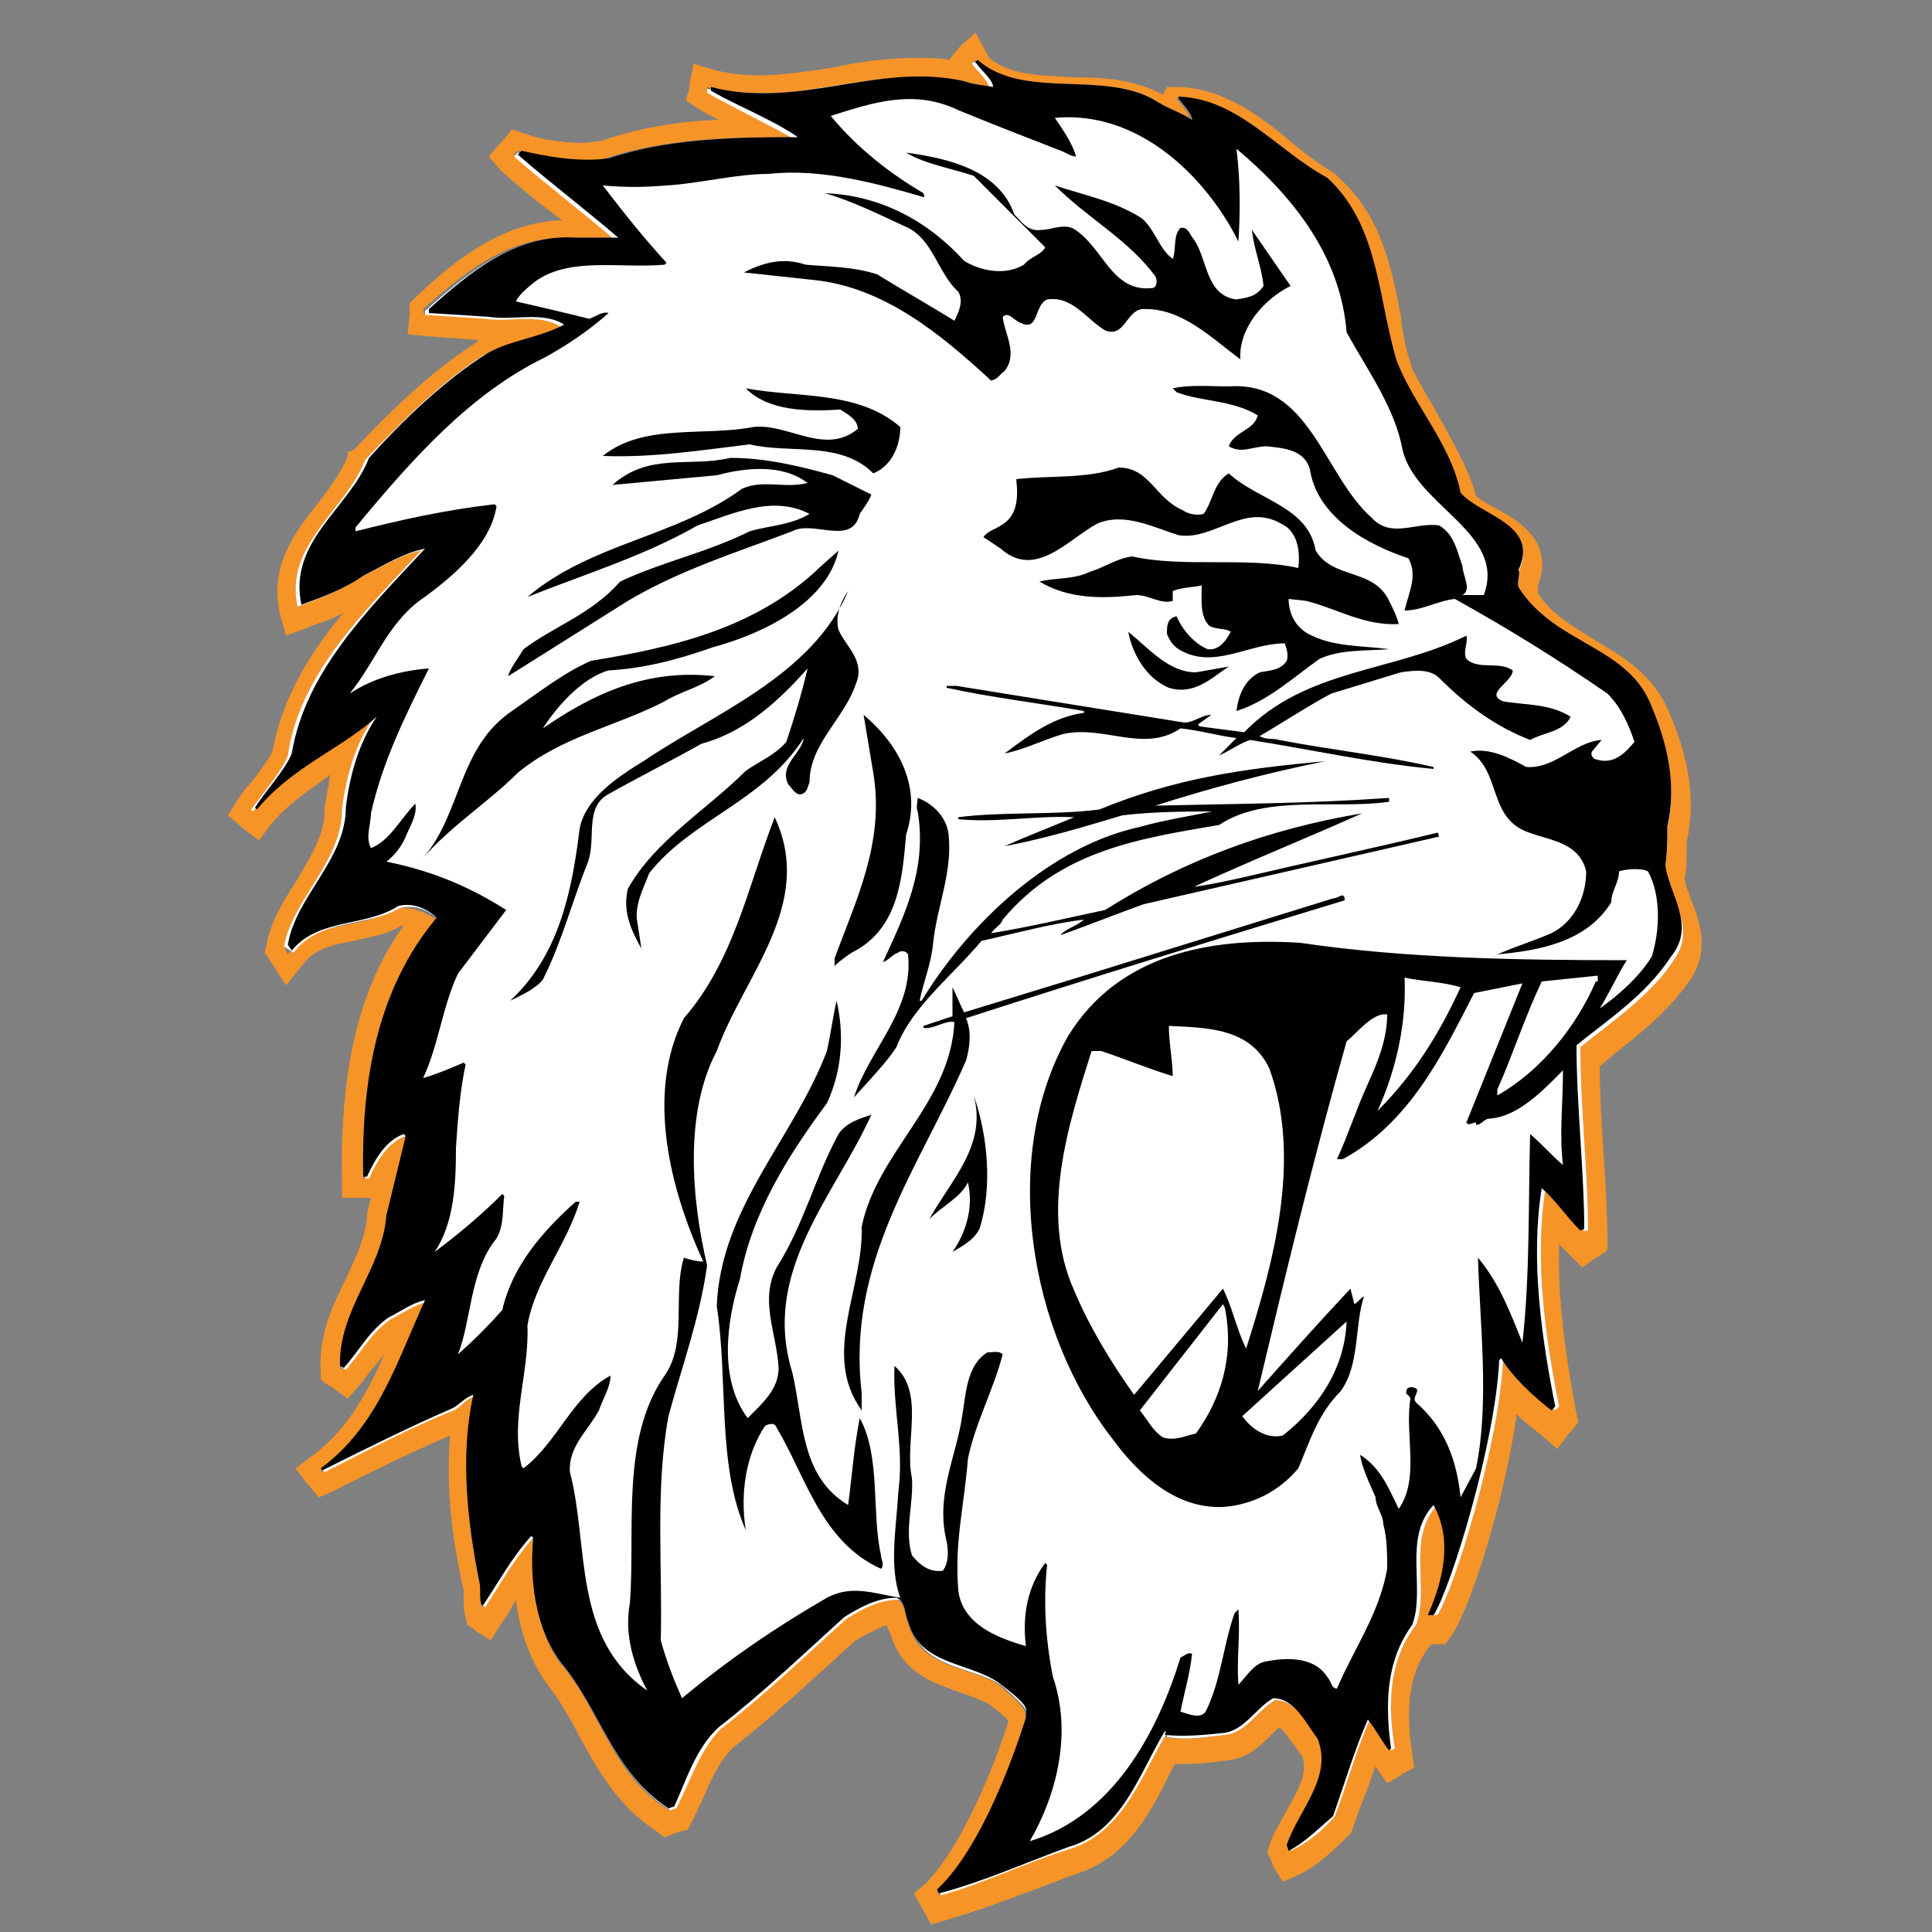 <?xml version="1.0" encoding="utf-8"?>
<!-- Generator: Adobe Illustrator 18.1.1, SVG Export Plug-In . SVG Version: 6.00 Build 0)  -->
<!DOCTYPE svg PUBLIC "-//W3C//DTD SVG 1.1//EN" "http://www.w3.org/Graphics/SVG/1.1/DTD/svg11.dtd">
<svg version="1.1" xmlns="http://www.w3.org/2000/svg" xmlns:xlink="http://www.w3.org/1999/xlink" x="0px" y="0px"
	 viewBox="0 0 100 100" enable-background="new 0 0 100 100" xml:space="preserve">
<rect x="0" y="0" width="100" height="100" fill="#808080" stroke="none"/>
<g id="AREA_3">
	<g>
		<path fill="#F79428" d="M50.5,3.1c2.5,2.1,6.5,0.5,9.2,2.1c0.6,0.4,1.3,0.6,1.9,1c0-0.3-0.5-0.8-0.7-1.1L61,5
			c3.1,0.2,5.1,2.8,7.7,4.3c2.7,2.5,2.6,6.2,3.6,9.5c0.9,2.3,2.8,4.3,3.3,6.8c1.1,1.2,4.1,1.6,3,4c0.1,0.2-0.1,0.6,0,0.9
			c1.8,3,5.6,3,6.9,6.2c0.8,1.8,1.3,4,0.8,6.2c0,0.6,0,1.3-0.1,2c0.2,1.5,1.6,3.1,0.5,4.7c-1.2,1.9-3.3,3.3-4.9,4.6
			c0,3.1,0.4,6.6,0.4,9.5L82,63.7c-0.7-0.7-1.3-1.6-2-2.2c-0.6,3.7,0,7.8,0.7,11.3L80.5,73c-0.8-0.7-2-1.7-2.6-2.7l-0.1,0.1
			c-0.2,4.3-2.5,11.8-3.4,13.2l-0.3,0c0.8-1.7,1.3-3.8,0.3-5.7c-1.6,1.7-0.4,4.3-1.1,6.2c-1.4,1.8-1.5,4.1-1.1,6.4L72,90.6
			c-0.4-0.5-0.7-1.1-1.1-1.6c-0.7,1.6-1.2,3.4-1.8,5c-0.6,0.7-1.4,1.4-2.3,1.8l-0.1-0.3c0.6-1.8,2.5-3.5,1.6-5.5
			C67.7,89.3,67.1,88,66,88c0,0,0,0,0,0c-0.9,0.5-1.5,1.7-2.6,1.8c-0.7,0.1-1.4,0.2-2.1,0.2c-0.3,0-0.7,0-1-0.1c0-0.1,0-0.2,0-0.2
			c-1.3,2.1-2.2,5.1-5,6c-2.3,0.7-4.5,1.8-6.7,2.4l-0.1-0.2c2.7-2.6,4.6-8.9,4.6-8.9c-0.1-0.5,0.2-0.4-1.4-1.8
			c-1.6-1-4.1-0.8-4.7-3.2c-0.2-0.4-0.1-1-0.6-1.2c-1,0-1.9,0.5-2.7,1c-2.1,1.9-4.3,4-6.5,5.7c-1.1,1.1-1.6,2.8-2.3,4.1l-0.3,0.1
			c-3-1.9-3.5-5.2-5.6-7.6c-1.3-1.8-1.5-4.1-1.4-6.4l-0.1-0.1c-1,1.1-1.7,2.4-2.5,3.6l-0.1-0.1c-0.1-0.3,0.1-0.8-0.1-1.2
			c-0.6-3-1-6.5-0.3-9.6c-0.4,0-0.7,0.5-1.1,0.7c-2.3,0.9-4.5,2.1-6.7,3.2l-0.1-0.1c3-2.3,4-5.7,5.4-8.7c-0.6,0.1-1.3,0.6-1.9,0.9
			c-1,0.7-1.5,1.7-2.3,2.6l-0.2-0.1c-0.1-2.9,2.1-5,2.4-7.8l1-4.1l-0.1-0.1c-0.9,0.3-1.5,1.3-1.9,2.2l-0.2,0
			c-0.1-4.9,0.6-9.7,3.8-13.4C22,47.2,21.4,47,20.9,47c-0.2,0-0.3,0-0.5,0.1c-1.7,1-4.1,0.5-5.5,2.3L14.7,49c0.4-2.4,3-4.4,3-7.1
			c0.2-1.7,0.7-3.4,1.6-4.7c-1.9,1.7-4.4,2.6-6.2,4.8L13,41.9c0.5-0.7,1.6-2,1.9-2.8c0.6-4.2,3.9-7.4,6.9-10.6
			c-1.1,0.2-2.1,0.9-3.2,1.4c-1,0.7-2.1,1.1-3.2,1.5c-0.7-3.2,2.5-5,3.5-7.6c1.9-2,3.9-4,6.1-5.4c1.3-0.7,2.8-0.8,4-1.5
			c-0.5-0.3-1.1-0.4-1.8-0.4c-0.4,0-0.9,0-1.3,0c-0.3,0-0.6,0-0.9-0.1l-3.1-0.2l0-0.2c2-1.8,4.3-3.7,7.3-3.7c0.1,0,0.2,0,0.4,0h2.2
			c-1.5-1.3-3.6-2.9-5.2-4.3l0.2-0.2c1,0.2,2.2,0.5,3.4,0.5c0.4,0,0.7,0,1.1-0.1c2.7-0.9,5.7-1.1,8.8-1.1c0.3,0,0.7,0,1,0
			c-1.4-0.8-3.1-1.6-4.5-2.4l0-0.2c0.9,0.2,1.7,0.3,2.5,0.3C42,4.9,44.6,4,47.4,4C48.2,4,49,4,49.8,4.2c0.5,0.1,1,0.2,1.5,0.3
			c0-0.4-0.6-0.9-0.9-1.3L50.5,3.1 M50.5,1.7l-0.7,0.6l-0.1,0.1L49.2,3l0,0.1C48.6,3,48,3,47.4,3c-1.5,0-2.9,0.2-4.3,0.5
			c-1.3,0.2-2.6,0.4-3.9,0.4c-0.8,0-1.6-0.1-2.3-0.3l-1-0.3l-0.2,1l0,0.2l-0.2,0.7l0.6,0.4c0.3,0.2,0.7,0.4,1.1,0.6
			c-2.4,0.1-4.4,0.5-6.1,1.1c-0.3,0-0.6,0.1-0.9,0.1c-1.1,0-2.3-0.2-3.1-0.5l-0.6-0.2l-0.4,0.5l-0.2,0.2l-0.6,0.7L26,8.9
			c0.9,0.8,2,1.7,3.1,2.5c-3.2,0.1-5.7,2.2-7.6,4l-0.3,0.3l0,0.4l0,0.2l-0.1,1l1,0.1l2.7,0.2c0,0-0.1,0-0.1,0.1
			c-2.4,1.5-4.6,3.7-6.4,5.6L18,23.4L18,23.6c-0.3,0.8-0.9,1.6-1.5,2.4c-1.2,1.5-2.6,3.3-2,5.8l0.3,1.1l1.1-0.4l0.2-0.1
			c0.6-0.2,1.2-0.4,1.7-0.7c-1.8,2.1-3.2,4.5-3.7,7.2c-0.2,0.4-0.7,1.1-1.1,1.6c-0.3,0.3-0.5,0.6-0.7,0.9l-0.5,0.8l0.7,0.6l0.1,0.1
			l0.8,0.6l0.6-0.8c0.9-1.1,2-1.8,3.1-2.6c-0.1,0.6-0.2,1.1-0.3,1.7l0,0.1l0,0.1c0,1.2-0.7,2.3-1.4,3.5c-0.7,1.1-1.4,2.2-1.6,3.4
			l-0.1,0.4l0.2,0.3l0.2,0.3l0.7,1.1l0.9-1.1c0.6-0.8,1.5-1,2.6-1.2c0.8-0.2,1.7-0.3,2.5-0.8c0,0,0,0,0.1,0
			c-2.3,3.2-3.3,7.4-3.2,13.1l0,1l1,0l0.2,0l0.3,0l-0.2,0.8l0,0.1l0,0.1c-0.1,1.1-0.6,2.1-1.1,3.2c-0.7,1.4-1.4,2.9-1.3,4.7l0,0.5
			l0.4,0.3l0.2,0.1l0.8,0.6l0.6-0.7c0.3-0.3,0.5-0.7,0.8-1c0.2-0.2,0.3-0.4,0.5-0.6c-0.9,2-1.9,3.9-3.8,5.3l-0.8,0.6l0.6,0.8
			l0.1,0.1l0.5,0.6l0.7-0.3c0.6-0.3,1.2-0.6,1.8-0.9c1.4-0.7,2.9-1.4,4.3-2c-0.2,2.3,0,5,0.7,8l0,0.1l0,0.1c0,0,0,0.2,0,0.3
			c0,0.2,0,0.6,0.1,0.9l0.1,0.4l0.3,0.2l0.1,0.1l0.8,0.5l0.5-0.8c0.3-0.4,0.6-0.9,0.8-1.3c0,0,0,0,0,0c0.2,1.6,0.7,3,1.5,4.2l0,0
			l0,0c0.7,0.9,1.3,1.9,1.8,2.9c1,1.8,2,3.6,4,4.9l0.4,0.3l0.5-0.2l0.3-0.1l0.4-0.1l0.2-0.4c0.2-0.3,0.3-0.7,0.5-1
			c0.4-1,0.9-2.1,1.6-2.8c1.5-1.2,3-2.5,4.4-3.8c0.7-0.6,1.3-1.2,2-1.8c0.5-0.3,1.1-0.6,1.6-0.8c0,0.1,0.1,0.3,0.2,0.5
			c0.6,2,2.2,2.5,3.6,3c0.6,0.2,1.1,0.4,1.5,0.6c0.6,0.5,0.9,0.7,1,0.9c-0.3,1-2.1,6.2-4.3,8.4l-0.6,0.5l0.4,0.7l0.1,0.2l0.4,0.7
			l0.7-0.2c1.4-0.4,2.8-0.9,4.1-1.4c0.9-0.3,1.8-0.7,2.7-1c2.5-0.8,3.7-2.9,4.7-4.9c0.1-0.3,0.3-0.5,0.4-0.8c0.2,0,0.4,0,0.6,0
			c0.8,0,1.5-0.1,2.2-0.2c1-0.1,1.7-0.8,2.2-1.3c0.1-0.1,0.3-0.3,0.4-0.4c0.3,0.2,0.6,0.7,0.9,1.1c0.1,0.1,0.2,0.3,0.3,0.4
			c0.3,0.8-0.1,1.6-0.8,2.8c-0.3,0.6-0.7,1.2-0.9,1.8l-0.1,0.4l0.2,0.4l0.1,0.3l0.5,0.8l0.9-0.4c1-0.5,1.9-1.4,2.5-2l0.1-0.1
			l0.1-0.2c0.2-0.6,0.4-1.2,0.7-1.9c0.2-0.5,0.3-0.9,0.5-1.4c0,0.1,0.1,0.1,0.1,0.2l0.5,0.7l0.7-0.4l0.1-0.1l0.6-0.3l-0.1-0.7
			c-0.4-2.6-0.1-4.3,0.9-5.6l0.1-0.1l0,0l0.2,0l0.5,0l0.3-0.4c1-1.4,2.8-7.1,3.4-11.5c0.4,0.4,0.8,0.7,1.3,1.1l0.8,0.7l0.6-0.8
			l0.2-0.2l0.3-0.4l-0.1-0.4c-0.5-2.7-1-5.8-0.9-8.8c0.2,0.2,0.4,0.4,0.6,0.6l0.6,0.6l0.7-0.5l0.2-0.1l0.4-0.3l0-0.5
			c0-1.4-0.1-2.9-0.2-4.5c-0.1-1.5-0.2-3.1-0.2-4.5c0.2-0.2,0.5-0.4,0.7-0.6c1.4-1.1,2.9-2.3,4-3.9c1-1.5,0.5-3,0-4.2
			c-0.1-0.4-0.3-0.7-0.3-1.1c0.1-0.4,0.1-0.8,0.1-1.2c0-0.2,0-0.4,0-0.6c0.6-2.7-0.2-5.1-0.9-6.7c-0.8-2-2.4-2.9-3.9-3.8
			c-1.1-0.7-2.2-1.3-2.9-2.4c0-0.1,0-0.3,0-0.4c0.9-2.3-1.1-3.4-2.2-4c-0.4-0.2-0.7-0.4-1-0.6c-0.4-1.5-1.2-2.8-1.9-4.1
			c-0.5-0.9-1-1.7-1.4-2.5c-0.3-0.9-0.5-1.8-0.6-2.8c-0.5-2.5-1-5.1-3.2-7.1l-0.1-0.1l-0.1-0.1c-0.8-0.5-1.5-1-2.2-1.6
			c-1.7-1.4-3.5-2.8-5.9-2.9l-0.6,0l-0.2,0.4c-1.5-0.8-3.1-0.9-4.7-0.9c-1.7-0.1-3.2-0.1-4.3-1L50.5,1.7L50.5,1.7z"/>
	</g>
</g>
<g id="AREA_2">
	<path fill="#FFFFFF" d="M59.8,5.2c0.6,0.4,1.3,0.6,1.9,1c0-0.3-0.5-0.8-0.7-1.1L61,5c3.1,0.2,5.1,2.8,7.7,4.3
		c2.7,2.5,2.6,6.2,3.6,9.5c0.9,2.3,2.8,4.3,3.3,6.8c1.1,1.2,4.1,1.6,3,4c0.1,0.2-0.1,0.6,0,0.9c1.8,3,5.6,3,6.9,6.2
		c0.8,1.8,1.3,4,0.8,6.2c0,0.6,0,1.3-0.1,2c0.2,1.5,1.6,3.1,0.5,4.7c-1.2,1.9-3.3,3.3-4.9,4.6c0,3.1,0.4,6.6,0.4,9.5L82,63.7
		c-0.7-0.7-1.3-1.6-2-2.2c-0.6,3.7,0,7.8,0.7,11.3L80.5,73c-0.8-0.7-2-1.7-2.6-2.7l-0.1,0.1c-0.2,4.3-2.5,11.8-3.4,13.2l-0.3,0
		c0.8-1.7,1.3-3.8,0.3-5.7c-1.6,1.7-0.4,4.3-1.1,6.2c-1.4,1.8-1.5,4.1-1.1,6.4L72,90.6c-0.4-0.5-0.7-1.1-1.1-1.6
		c-0.7,1.6-1.2,3.4-1.8,5c-0.6,0.7-1.4,1.4-2.3,1.8l-0.1-0.3c0.6-1.8,2.5-3.5,1.6-5.5C67.7,89.3,67.1,88,66,88
		c-0.9,0.5-1.5,1.7-2.6,1.8c-1,0.1-2,0.3-3,0.1c0-0.1,0-0.2,0-0.2c-1.3,2.1-2.2,5.1-5,6c-2.3,0.7-4.5,1.8-6.7,2.4l-0.1-0.2
		c2.7-2.6,4.6-8.9,4.6-8.9c-0.1-0.5,0.2-0.4-1.4-1.8c-1.6-1-4.1-0.8-4.7-3.2c-0.2-0.4-0.1-1-0.6-1.2c-1,0-1.9,0.5-2.7,1
		c-2.1,1.9-4.3,4-6.5,5.7c-1.1,1.1-1.6,2.8-2.3,4.1l-0.3,0.1c-3-1.9-3.5-5.2-5.6-7.6c-1.3-1.8-1.5-4.1-1.4-6.4l-0.1-0.1
		c-1,1.1-1.7,2.4-2.5,3.6l-0.1-0.1c-0.1-0.3,0.1-0.8-0.1-1.2c-0.6-3-1-6.5-0.3-9.6c-0.4,0-0.7,0.5-1.1,0.7c-2.3,0.9-4.5,2.1-6.7,3.2
		l-0.1-0.1c3-2.3,4-5.7,5.4-8.7c-0.6,0.1-1.3,0.6-1.9,0.9c-1,0.7-1.5,1.7-2.3,2.6l-0.2-0.1c-0.1-2.9,2.1-5,2.4-7.8l1-4.1l-0.1-0.1
		c-0.9,0.3-1.5,1.3-1.9,2.2l-0.2,0c-0.1-4.9,0.6-9.7,3.8-13.4c-0.5-0.5-1.2-0.8-2-0.6c-1.7,1-4.1,0.5-5.5,2.3L14.7,49
		c0.4-2.4,3-4.4,3-7.1c0.2-1.7,0.7-3.4,1.6-4.7c-1.9,1.7-4.4,2.6-6.2,4.8L13,41.9c0.5-0.7,1.6-2,1.9-2.8c0.6-4.2,3.9-7.4,6.9-10.6
		c-1.1,0.2-2.1,0.9-3.2,1.4c-1,0.7-2.1,1.1-3.2,1.5c-0.7-3.2,2.5-5,3.5-7.6c1.9-2,3.9-4,6.1-5.4c1.3-0.7,2.8-0.8,4-1.5
		c-1.1-0.7-2.7-0.2-3.9-0.4l-3.1-0.2l0-0.2c2.1-1.9,4.5-3.9,7.6-3.7h2.2c-1.5-1.3-3.6-2.9-5.2-4.3l0.2-0.2c1.3,0.3,2.9,0.6,4.5,0.4
		c3-1,6.4-1.2,9.8-1.1c-1.4-0.8-3.1-1.6-4.5-2.4l0-0.2c4.5,1.1,8.5-1.4,13.1-0.3c0.5,0.1,1,0.2,1.5,0.3c0-0.4-0.6-0.9-0.9-1.3
		l0.1-0.1C53,5.2,57.1,3.6,59.8,5.2L59.8,5.2z"/>
</g>
<g id="AREA_1">
	<g>
		<path d="M86.2,44.8c0.1-0.7,0.1-1.4,0.1-2c0.5-2.2,0-4.3-0.8-6.2c-1.2-3.2-5-3.2-6.9-6.2c-0.1-0.3,0.1-0.6,0-0.9
			c1.1-2.4-2-2.8-3-4c-0.5-2.5-2.4-4.5-3.3-6.8c-1-3.3-0.9-7-3.6-9.5C66.1,7.8,64.1,5.1,61,5L61,5.1c0.3,0.4,0.7,0.8,0.7,1.1
			c-0.6-0.4-1.3-0.6-1.9-1c-2.7-1.6-6.8,0-9.2-2.1l-0.1,0.1c0.2,0.4,0.9,0.9,0.9,1.3c-0.5-0.1-1-0.1-1.5-0.3
			c-4.5-1-8.6,1.5-13.1,0.3l0,0.2c1.4,0.8,3.2,1.5,4.5,2.4c-3.5,0-6.8,0.1-9.8,1.1c-1.6,0.2-3.2-0.1-4.5-0.4l-0.2,0.2
			c1.6,1.4,3.7,3,5.2,4.3h-2.2c-3.1-0.2-5.5,1.8-7.6,3.7l0,0.2l3.1,0.2c1.3,0.2,2.8-0.3,3.9,0.4c-1.3,0.7-2.8,0.8-4,1.5
			c-2.2,1.4-4.3,3.4-6.1,5.4c-1,2.6-4.2,4.3-3.5,7.6c1.1-0.4,2.2-0.8,3.2-1.5c1-0.5,2.1-1.2,3.2-1.4c-3,3.2-6.2,6.4-6.9,10.6
			c-0.3,0.8-1.4,2-1.9,2.8l0.1,0.1c1.8-2.2,4.3-3.1,6.2-4.8c-0.9,1.3-1.4,3-1.6,4.7c0,2.7-2.6,4.6-3,7.1l0.2,0.3
			c1.4-1.7,3.8-1.2,5.5-2.3c0.7-0.2,1.5,0.1,2,0.6c-3.1,3.7-3.9,8.5-3.8,13.4l0.2,0c0.4-0.9,1-1.9,1.9-2.2l0.1,0.1l-1,4.1
			c-0.2,2.8-2.5,4.9-2.4,7.8l0.2,0.1c0.8-0.9,1.3-1.9,2.3-2.6c0.6-0.3,1.3-0.8,1.9-0.9c-1.4,3-2.4,6.5-5.4,8.7l0.1,0.1
			c2.2-1.1,4.4-2.2,6.7-3.2c0.4-0.2,0.7-0.6,1.1-0.7c-0.7,3.1-0.3,6.6,0.3,9.6c0.1,0.4,0,0.8,0.1,1.2l0.1,0.1
			c0.8-1.2,1.5-2.5,2.5-3.6l0.1,0.1c-0.2,2.2,0.1,4.6,1.4,6.4c2.1,2.5,2.7,5.7,5.6,7.6l0.3-0.1c0.6-1.3,1.1-3,2.3-4.1
			c2.2-1.7,4.4-3.8,6.5-5.7c0.8-0.5,1.7-1,2.7-1c0.5,0.2,0.4,0.8,0.6,1.2c0.6,2.3,3.1,2.1,4.7,3.2c1.7,1.3,1.4,1.3,1.4,1.8
			c0,0-1.9,6.4-4.6,8.9l0.1,0.2c2.3-0.6,4.5-1.6,6.7-2.4c2.8-0.8,3.7-3.9,5-6c0.1,0,0,0.1,0,0.2c1,0.1,2.1,0,3-0.1
			c1.1-0.1,1.7-1.3,2.6-1.8c1.1,0,1.7,1.3,2.3,2.1c0.8,2-1,3.7-1.6,5.5l0.1,0.3c0.8-0.4,1.6-1.2,2.3-1.8c0.6-1.7,1.1-3.4,1.8-5
			c0.4,0.5,0.7,1.1,1.1,1.6l0.1-0.1c-0.3-2.2-0.3-4.5,1.1-6.4c0.7-1.9-0.5-4.5,1.1-6.2c1,1.8,0.5,3.9-0.3,5.7l0.3,0
			c0.9-1.4,3.2-8.9,3.4-13.2l0.1-0.1c0.6,1,1.7,2,2.6,2.7l0.2-0.2c-0.7-3.5-1.3-7.6-0.7-11.3c0.7,0.6,1.3,1.5,2,2.2l0.2-0.1
			c0-2.9-0.4-6.4-0.4-9.5c1.6-1.3,3.6-2.6,4.9-4.6C87.8,47.9,86.4,46.3,86.2,44.8z M82.6,50.8c-1,2.3-2.8,4.6-5.1,5.9v-0.3
			c0.8-1.8,1.4-3.7,2.3-5.6l2.9-0.3V50.8z M85.5,49.5c-0.6,1-1.7,2-2.7,2.7c0.5-0.8,0.9-1.7,1.4-2.5c-5.7,0-11.5-0.1-16.9-0.9
			c-4.7-0.3-9.4,0.6-12,4.8c-3.6,6.3-2,15.4,2.3,20.9c1.4,1.9,3.3,3.6,5.7,3.5c1.5-0.1,2.9-0.8,3.9-2c0.6-1.4,1-2.8,2.2-4
			c1-1.4,0.7-3.4,1.2-4.9c-0.2,0.1-0.3,0.3-0.5,0.4l-0.2-0.8c-1.6,1.7-3.2,3.5-4.8,5.3c1.4-5.9,2.9-12.1,4.6-18.1
			c0.6-0.5,1.2-1.3,1.9-1.4h0.2c0,1.3-0.5,2.5-1,3.6c-0.6,1.3-1,2.6-1.6,3.9h0.3c3.5-1.9,5.2-5.5,6.8-8.6l2.5-0.5l-2.9,7.2
			c0.1,0.2,0.3,0,0.5,0v0.1c0.2,0.1,0.4-0.3,0.7-0.3c1.5-0.1,2.8-1.5,3.8-2.5c0,1.7-0.2,3.3,0,4.9c-0.6-0.5-1.1-1.1-1.7-1.6
			c-0.1,3.4,0,7.3-0.4,10.8c-0.6-1.5-1.2-3.1-2.3-4.4c0.1,3.5,0.6,7.5-0.1,10.9l-0.8,1.5c-0.2-1.9-0.8-3.6-2.3-4.9
			c-0.3-0.3,0.4-0.7-0.2-0.8c-0.1,0-0.3,0-0.3,0.2c-0.1,0.2,0.2,0.2,0.2,0.4c-0.3,1.9,0.5,4.1-0.6,5.7c-0.5-1-0.9-2.1-2-2.8
			c0.1,0.7,0.5,1.5,0.8,2.2c0,0.5,0.4,0.9,0.4,1.4c0.2,0.7,0.2,1.6,0.2,2.3c-0.4,2.3-1.7,4.1-2.6,6.2c-0.3,0-0.3-0.4-0.5-0.6
			c-0.7-1.1-2.2-1-3.2-0.8c-0.6,0.1-1,0.8-1.4,1.2c-0.1-1.4,0.1-2.4,0-3.9l-0.2,0.2c-0.6,1.7-0.7,3.5-1.5,5.1
			c-0.3,0.4-0.9,0.1-1.3,0c0.2-1,0.5-2,0.6-3c-0.2-0.1-0.4,0.1-0.6,0.2c-1.2,3.9-3.5,8.2-7.8,9.5c1.4-2.4,2.2-5.6,1.2-8.5
			c-0.4-2-0.5-4-0.3-5.8l-0.1-0.1c-0.9,1.2-1.2,2.7-1,4.3c-1.4-0.4-3.3-1.1-3.5-2.9c-0.2-2.5,0.3-4.3,0.5-6.8
			c0.4-1.9,1.3-3.5,1.8-5.4c-0.2-0.2-0.5-0.1-0.8-0.1c-1.1,0.7-1.1,2.2-1.3,3.3c-0.3,2.1-1.4,4.1-0.8,6.5c0.1,0.5,0.1,1.1-0.2,1.5
			c-0.7,0.1-1.2-0.3-1.6-0.8c-0.4-1.3,0.1-2.7,0-4c-0.4-1.9,0.7-4.4-0.9-5.8c-0.1,2.2,0.5,4.2,0.2,6.5c-0.1,1.8-0.5,3.9,0.1,5.5
			c-1.3-0.2-2.5-0.7-3.8,0c-2.6,1.5-5.1,3.2-7.5,5.2c-0.4-0.9-0.8-1.9-1.1-3c0.1-3.7-0.3-7.8,0.4-11.6c0.7-2.6,1.6-5,2-7.8
			c-0.8-3.4-1.2-7.9,0.5-11.1c1.4-3.9,5.1-7.6,3-12.1c-1.4,3.6-2.1,7.4-4.7,10.4c-2,3.9-0.7,8.9,1,12.6c-0.3,0-0.7-0.1-1-0.2
			c-0.6,1.9,0.2,4.4-1,6.1c-2.3,3.3-1.5,8.1-1.8,11.8c-0.3,1.6,0.2,3.2,0.9,4.5c-3.9-2.7-3-7.5-4-11.3c-0.1-1.3,0.9-2.1,1.5-3.2
			c0.2-0.6,0.6-1.2,0.6-1.8c-2,1.1-2.7,3.4-4.5,4.8l-0.1-0.1c-0.6-2.5,0.4-4.8,0.3-7.3c0.4-2.3,2-4.1,2.7-6.4h-0.2
			c-1.8,1.6-3.3,3.4-3.8,5.6c-0.7,0.8-1.5,1.6-2.3,2.3c0.7-1.7,0.6-4.3,2-6c0.4-0.7,0.3-1.5,0.4-2.2l-0.1-0.1
			c-1.1,1.1-2.3,2.1-3.5,3c1-1.5,1.1-3.5,1.1-5.4c0.1-1.5,0.2-2.9,0.5-4.3l-0.1-0.1c-0.7,0.3-1.4,0.6-2.1,0.8c0.8-1.7,1-3.7,1.8-5.4
			l2.5-3.3C24,45.7,22,45,20,44.6c0.4-0.3,0.8-0.8,1-1.3c0.2-0.5,0.6-1.1,0.5-1.7c-0.8,0.8-1.3,1.9-2.3,2.3c-0.3-0.6,0-1.2,0-1.8
			c0.6-2.7,1.8-5.1,3-7.5c-1.4,0.1-2.9,0.5-4.1,1.3c1.3-1.6,1.9-3.5,3.6-4.8c1.7-1.2,3.7-2.9,4-4.9l-0.1-0.1
			c-2.6,0.3-4.8,0.8-7.2,1.4v-0.2c2.9-3.5,5.9-6.9,9.8-8.8c1.1-0.6,2.3-1.4,3.3-2.3c-0.3-0.1-0.7,0.2-1,0.3
			c-1.2-0.3-2.5-0.6-3.8-0.9c0.2-0.4,0.7-0.8,1.1-1.1c1.8-1.2,4.3-0.6,6.6-0.8l0.1-0.1c-1.2-1.3-2.3-2.7-3.3-4c1.2,0.1,2,0.1,3.3,0
			C36.2,9.5,38.1,9,39.8,9c2.7-0.3,5.6,0.5,8,1.2c0.1,0,0-0.1,0-0.2c-1.7-1-3.4-2.3-4.8-4c2.2-0.7,4.3-1.4,6.6-0.3
			c1.7,0.7,3.5,1.4,5.3,2.1c0.3,0.1,0.5,0.3,0.8,0.3c-0.2-0.7-0.7-1.4-1.1-2c4.3-0.4,7.8,3,9.5,6.4C64.2,11,64.2,9.3,64,7.7
			c3.1,2.6,5.4,5.7,5.7,9.5c1.1,2,2.5,3.9,2.9,6.1c0.7,2.9,5.4,4.3,4.2,7.5h-1.1c0.5-0.3,0-1,0-1.5c-0.3-0.8-0.4-1.6-1.2-2.1
			c-1.2-0.2-2.5,0.7-3.5-0.4c-2.5-2.2-3.2-7.1-7.4-6.8c-1,0-2-0.1-2.9,0.1l0.2,0.2c1.3,0.5,2.9,0.4,4.2,1.2
			c-0.2,0.8-1.2,0.8-1.5,1.6c0.7,0.4,1.2,0,2,0c0.7,0.1,1.9,0.1,2.2,1.2c0.4,2.5,3,3.9,5.1,4.6c0.5,0.9,0,1.8-0.2,2.7
			c0.9,0,1.7-0.5,2.6-0.6c2.7,1.5,5.3,3.1,7.9,4.9c0.7,0.7,1.1,1.6,1.4,2.5c-0.5,0.6-1.1,1.2-2,0.9c-0.1,0-0.3-0.2-0.2-0.4l0.5-0.6
			c-1.4,0.1-2.4,1.5-3.9,1.4c-0.9-0.5-1.9-1-2.9-0.8c1.5,1,1,3.1,2.6,4c1.1,0.6,3,0.5,3.4,2.2c0,1.3-0.6,2.6-1.8,3.2
			c-0.9,0.4-1.9,0.7-2.8,1.1c2.1-0.2,4.6-0.6,5.9-2.7c0-0.6,0.4-1,0.4-1.6c0.3-0.1,1.1-0.2,1.5,0C86,46.4,85.9,48.2,85.5,49.5z
			 M75.6,51.1c-1.1,2.4-2.4,4.5-4.3,6.4c1-2.2,1.5-4.6,1.4-6.9C73.6,50.8,74.6,50.8,75.6,51.1z M63.3,66.7l-4.6,5.5
			c-1.2-1.7-2.3-3.5-3.1-5.4c-1.8-4-0.3-8.6,0.9-12.4H57c1.2,0.4,2.4,0.9,3.7,1.3c0-0.8-0.2-1.7-0.2-2.6c2,0.1,4.2,0.1,5.2,2.2
			c1.7,4.7,0.2,10.1-1.2,14.5C64,68.8,63.8,67.7,63.3,66.7z M69.7,68.4c-0.1,2.4-1.4,4.4-3.3,5.9c-0.8,0.2-1.6-0.3-2.1-1L69.7,68.4z
			 M61.9,74.2c-0.5,0.1-1.1,0.4-1.7,0.2c-0.5-0.3-0.8-0.9-1.2-1.4l4.3-5.5l0.1,0.2C63.9,70.2,63.2,72.4,61.9,74.2z"/>
		<g>
			<path d="M42.8,57.1c-2,2.7-3.9,5.7-4.5,9.1c-0.7,2.2-1.1,5.2,0.4,7.2c0.8-0.8,1.6-1.5,1.6-2.6c-0.1-1.8-1-3.5-0.1-5.2
				c1.4-2.2,2-4.7,3.2-6.9c0.4-0.6,1.1-0.8,1.7-1c-1.9,4.2-5.7,8.1-4.1,13.3c0.6,2.5,0.4,5.4,2.9,6.9c0.2-1.5,0.3-3,0.6-4.5
				c1.1,2,0.6,4.9,1.1,7.1c0,0.2,0.2,0.5,0,0.7c-3.1-1.4-3.9-4.8-5.4-7.3c-0.1-0.3-0.4-0.2-0.6-0.1c-1,1.5-1.3,3.5-1,5.4
				c-1.5-3.4-0.9-7.7-1.5-11.6c0.2-5.1,4-8.7,5.7-13.2c0.2-0.9,0.3-1.7,0.5-2.6C43.7,53.5,43.6,55.4,42.8,57.1L42.8,57.1z"/>
			<path d="M50.7,63.6c-0.3,0.6-0.9,0.9-1.4,1.2c0.7-1,1.1-2.3,0.8-3.6c-0.4,0.8-1.3,1.2-2,1.9c1.1-2,3-3.8,2.3-6.4
				C51.1,58.7,51.4,61.4,50.7,63.6L50.7,63.6z"/>
			<path d="M69.6,46.6c-6.6,2-13.1,4-19.6,6.1c0.3,0.7,0.2,1.5,0,2.2c-2.4,5.5-6.2,10.4-5.4,17.2V73c-2.1-2.9,0.1-6.3,0-9.5
				c0.8-3.9,4.6-6.4,4.8-10.6c-0.5-0.1-1.1,0.4-1.6,0.3v-0.1l1.5-0.5v-1.5c0.2,0.4,0.4,0.9,0.6,1.3l6.2-1.9l12.9-4
				C69.3,46.5,69.6,46.1,69.6,46.6L69.6,46.6z"/>
			<path d="M68.6,39.4c-3,0.6-6,1.4-8.8,2.3c4.1-0.1,7.8-0.1,12.1-0.4v0.2c-2.8,0.4-6.4-0.4-8.8,1.2c-4.1,0.7-8.2,1.3-11.2,4.9
				c-0.1,0.3-0.4,0.4-0.6,0.7c1.9-0.3,4-0.8,5.9-1.2c4.1-2.6,8.5-4.2,13.3-5c-2.9,1.3-5.9,2.5-8.7,3.8c0.8-0.1,1.7-0.3,2.6-0.5
				c3.4-0.8,6.7-1.5,10-2.3c0.1,0,0,0.1,0.1,0.2l-15.3,3.5c-1.4,0.5-2.9,1.1-4.3,1.6c0.2-0.3,0.9-0.5,1.2-0.8
				c-1.7,0.2-3.5,0.7-5.3,1.1c-1.5,1.8-3.6,3.4-4.4,5.5c-0.6,0.9-1.4,1.7-2.2,2.6c0.8-2.5,3.1-4.5,2.8-7.4c-0.1-0.2-0.4-0.2-0.5-0.1
				c-0.3,0.1-0.5,0.4-0.8,0.5c1.1-2.4,2.3-4.8,1.8-7.8c-0.1-0.2,0-0.5,0-0.7c0.8,0.3,1.5,1,1.6,1.9c0.2,2-0.6,3.7-0.8,5.6
				c-0.1,1.1-0.5,2-0.7,3l0.1,0c2.5-4.1,6.7-8,11.3-9c1.4-0.4,2.9-0.6,4.2-0.9V42c-1.7,0-3.4,0-5.1,0.2c-2,0.6-4,1.2-6.1,1.6
				c1.1-0.5,2.4-1,3.6-1.5c-2-0.1-4,0.3-6,0.1v-0.1c2.3-0.3,5-0.1,7.3-0.4C60.8,40.3,64.2,39.8,68.6,39.4L68.6,39.4z"/>
			<path d="M46.9,43.2c-0.2,2.3-0.4,4.9-2.8,6.1c-0.3,0.2-0.6,0.4-0.9,0.7v-0.4c1.1-3,2.6-6,2-9.6l-0.5-3
				C46.6,38.6,47.7,40.8,46.9,43.2L46.9,43.2z"/>
			<path d="M61.9,34.8l1.7-0.3c-0.9,0.6-1.8,1.5-3.1,1.1c-1.2-0.5-1.9-1.8-2.1-2.9C59.5,33.6,60.5,34.8,61.9,34.8L61.9,34.8z"/>
			<path d="M75.9,34.1c0.6,0.6,1.7,0.1,2.4,0.6c0,0.6-1.5,1.2-0.5,1.6c1.1,0.2,2.4,0.1,3.5,0.8c-0.4,0.8-1.4,0.8-2.1,1.2
				c-1.8-0.7-3.3-1.8-4.7-3.2c-0.5-0.5-1.3-0.4-2-0.3l-3.6,1.1c-1.3,0.7-2.5,1.5-3.7,2.2c0.3,0.2,0.7,0.1,1,0.2
				c2.6,0.5,5.4,0.8,8,1.4v0.1c-3.2-0.3-6.3-1-9.5-1.5c-0.6,0.2-1.1,0.6-1.6,0.8l0.9-0.9c-0.9-0.1-1.9-0.4-2.9-0.5
				c-1.9,1.3-4-0.2-6.1,0.3c-1,0.3-2,0.8-3,1c1.2-0.9,2.5-1.9,4.1-2.1v-0.1c-2.3-0.4-4.8-0.7-7.1-1.2v-0.1h0.5l11.8,1.9
				c0.5,0,0.9-0.4,1.4-0.4L62,37.5l0.1,0.1l2.3,0.3c3.2-3.3,7.7-3.1,11.5-5C76,33.3,75.7,33.7,75.9,34.1L75.9,34.1z"/>
			<path d="M43.4,32.6c0.4,0.9,1.4,1.6,0.9,2.8c-0.6,1.8-2.4,3.1-2.4,5.1c-0.1,0.2-0.1,0.5-0.4,0.6c-0.3,0.1-0.5-0.3-0.7-0.5
				c-0.5-1,0.7-1.6,0.8-2.4c-2.1,3.3-5.8,4.2-8,7c-0.3,0.8-0.8,1.7-0.6,2.6l0.2,1.3c-0.5-0.9-1-1.9-0.7-3.1c1.4-2.5,4.1-4.1,6.1-6.1
				c0.7-0.5,1.5-0.8,2.1-1.5c0.4-1.2,0.8-2.5,1.1-3.8l0,0c-1.6,1.8-3.3,3.3-5.5,3.9c-1.6,0.9-3.2,1.7-4.8,2.6
				c-1.3,0.7-0.6,2.4-1.1,3.6c-0.8,2-1.3,4-2.3,6c-0.4,0.5-1.1,0.8-1.7,1.1c2.5-2.3,3.2-5.6,3.6-8.9c0.3-1.6,2-2.7,3.3-3.5
				c3.7-2.5,8.7-4.4,10.6-8.8C43.6,31,43.2,31.8,43.4,32.6L43.4,32.6z"/>
			<path d="M36.9,33.5c-1.7,0.6-3.5,1.1-5.4,1.2c-1.4,0.4-2.7,1.9-3.4,3c2.6-1.8,5.4-3.1,8.9-2.7c-0.8,0.6-1.8,0.8-2.6,1.3
				c-2.5,1.3-5.3,1.8-7.6,3.7c-1.5,1.5-3.4,2.7-4.9,4.4c2-2.3,1.8-5.7,4.6-7.6c1.3-0.9,2.7-2,4.1-2.6c4.3-0.7,8.6-1.7,11.9-4.9
				l0.9-0.8C42.8,31.2,39.5,32.8,36.9,33.5L36.9,33.5z"/>
			<path d="M61.2,26.4c0.3,0.2,0.7,0.3,1.1,0.2c0.5-0.7,0.5-1.6,1.3-2.1c1.5,1.4,4.1,1.7,4.5,4c0.9,1.5,3,0.9,3.8,2.6
				c0.2,0.4,0.4,0.8,0.5,1.2c-1.8,0.1-3.2-0.8-4.8-1.2L66.7,31c0,0.7,0.3,1.4,1,1.8c1.3,0.7,2.7,0.6,4.2,0.8c-1.2,0.1-2.5,0-3.6,0.5
				c-1.4,1-2.7,2.2-4.3,2.7c0.1-0.8,0.4-1.6,1.2-2c0.5-0.1,1.1-0.1,1.4-0.6c0.1-0.3,0-0.6-0.1-0.9c-1.9,0-3.7,1.4-5.5,0.3
				c-0.3-0.2-0.5-0.5-0.6-0.8c0-0.4,0-0.8,0.5-0.9c0.3,0.7,0.9,1.4,1.6,1.7c0.6,0.1,1-0.5,1.2-0.9c-0.3-0.2-0.7-0.1-1.1-0.3
				c-0.5-0.5-0.4-1.3-0.4-2.1c-0.4,0.1-1.1,0.1-1.5,0.3l0,0.5c-0.6,0.2-1.2-0.3-1.9-0.3C57,31,55.3,31,53.8,30.1
				c0.8-0.2,1.8-0.1,2.6-0.5c0.7-0.2,1.4-0.7,2.2-0.8c2.7,0.6,5.9,0,8.6,0.6c0.1-0.8,0-1.9-0.9-2.3C64.4,26,62.8,28,61,27.7
				c-1.3-0.4-2.8-1.2-4.2-0.6c-1.5,0.8-3.2,2.9-5,1.3c-0.3-0.2-0.6-0.4-0.9-0.6c0.2-0.3,0.6-0.4,0.9-0.6c0.9-0.5,0.9-1.5,0.8-2.4
				c1.7-0.2,3.7,0,5.3-0.6C59.5,24.2,59.8,25.8,61.2,26.4L61.2,26.4z"/>
			<path d="M43.1,24.6l2,1c-0.1,0.3-0.4,0.7-0.6,1c-0.4,1.7-2.4,0.3-3.5,0.9c-2.9,1.1-5.8,2-8.5,3.6L26.3,35
				c0.1-0.4,0.5-0.9,0.8-1.4c1.6-1.2,3.5-1.8,5-3.5c2.1-1,4.5-1.5,6.7-2.6c1-0.3,2.1-0.3,3.1-0.9c-1.9-1-4,0-5.8,0.6
				c-2.8,1.6-5.8,2.5-8.8,3.7c3.3-2.8,7.7-3.1,11.1-5.6c1.1-0.5,2.2,0,3.4-0.3c-1.3-1-3.2-0.8-4.7-0.4l-5.4,0.5
				c1.9-1.7,4-0.9,6.1-1.4C39.6,23.7,41.3,24.1,43.1,24.6L43.1,24.6z"/>
			<path d="M46.6,22.1c0,0.9-0.4,2-1.4,2.4c-1.7-1.7-4.3-1-6.4-1.5c-2.5,0.3-5,0.7-7.6,0.6c2.1-1.7,5.2-1,7.8-1.5
				c1.8-0.2,3.7,1.5,5.4,0.1c0-0.5-0.6-0.8-0.9-1c-1.7,0.1-3.7,0.1-4.9-1.1C41.3,20.6,44.4,20.2,46.6,22.1L46.6,22.1z"/>
			<path d="M52.5,11.1c0.4,0.4,0.7,0.9,1.4,0.8c0.5,0,1-0.3,1.6-0.1c1.6,0.9,2,3.4,4.2,3.1c0.2-0.1,0.2-0.4,0.1-0.6
				c-1.4-1.9-3.5-3-5.2-4.7c1.5,0.5,3.1,0.8,4.5,1.7c0.7,0.6,0.9,1.6,1.6,2.1c0.2-0.5,0-1.2,0.4-1.6c0.4-0.1,0.5,0.4,0.7,0.6
				c0.7,1,0.6,2.9,2.2,3.1c0.5-0.1,1-0.1,1.4-0.7c-0.1-1-0.5-1.9-0.6-2.9l2,2.9c-1.4,0.7-2.7,2.2-2.6,3.8c-1.6-1.2-3.1-2.7-5.1-2.6
				c-0.8,0.1-0.9,1.5-1.9,1.1c-1-0.6-1.7-1.8-3-1.6c-0.7,0.3-0.4,1.7-1.4,1.2c-0.3-0.1-0.6-0.6-0.9-0.3c0.1,0.9,0.8,1.9,0.1,2.8
				c-0.3,0.2-0.3,0.4-0.7,0.5c-2.6-2.4-5.5-4.8-9.1-5.2l-3.7-0.4c1-0.5,2-0.8,3.2-0.4c1.1,0.1,2.5,0.1,3.7,0.5
				c1.3,0.8,2.7,1.6,4,2.4c0.2-0.4,0.5-1,0.2-1.5c-1.1-1-1.3-2.8-2.8-3.4c-1.3-0.6-2.7-1.3-4.1-1.7c2.7,0.1,5.2,1.3,7.2,3.5
				c0.8,0.5,2.1,0.8,3.1,0.2c0.3-0.4,0.9-0.5,1.1-0.9l-3.7-3.7c-1.2-0.4-2.5-0.6-3.5-1.2C49.1,8.2,51.7,8.8,52.5,11.1L52.5,11.1z"/>
		</g>
	</g>
</g>
</svg>
